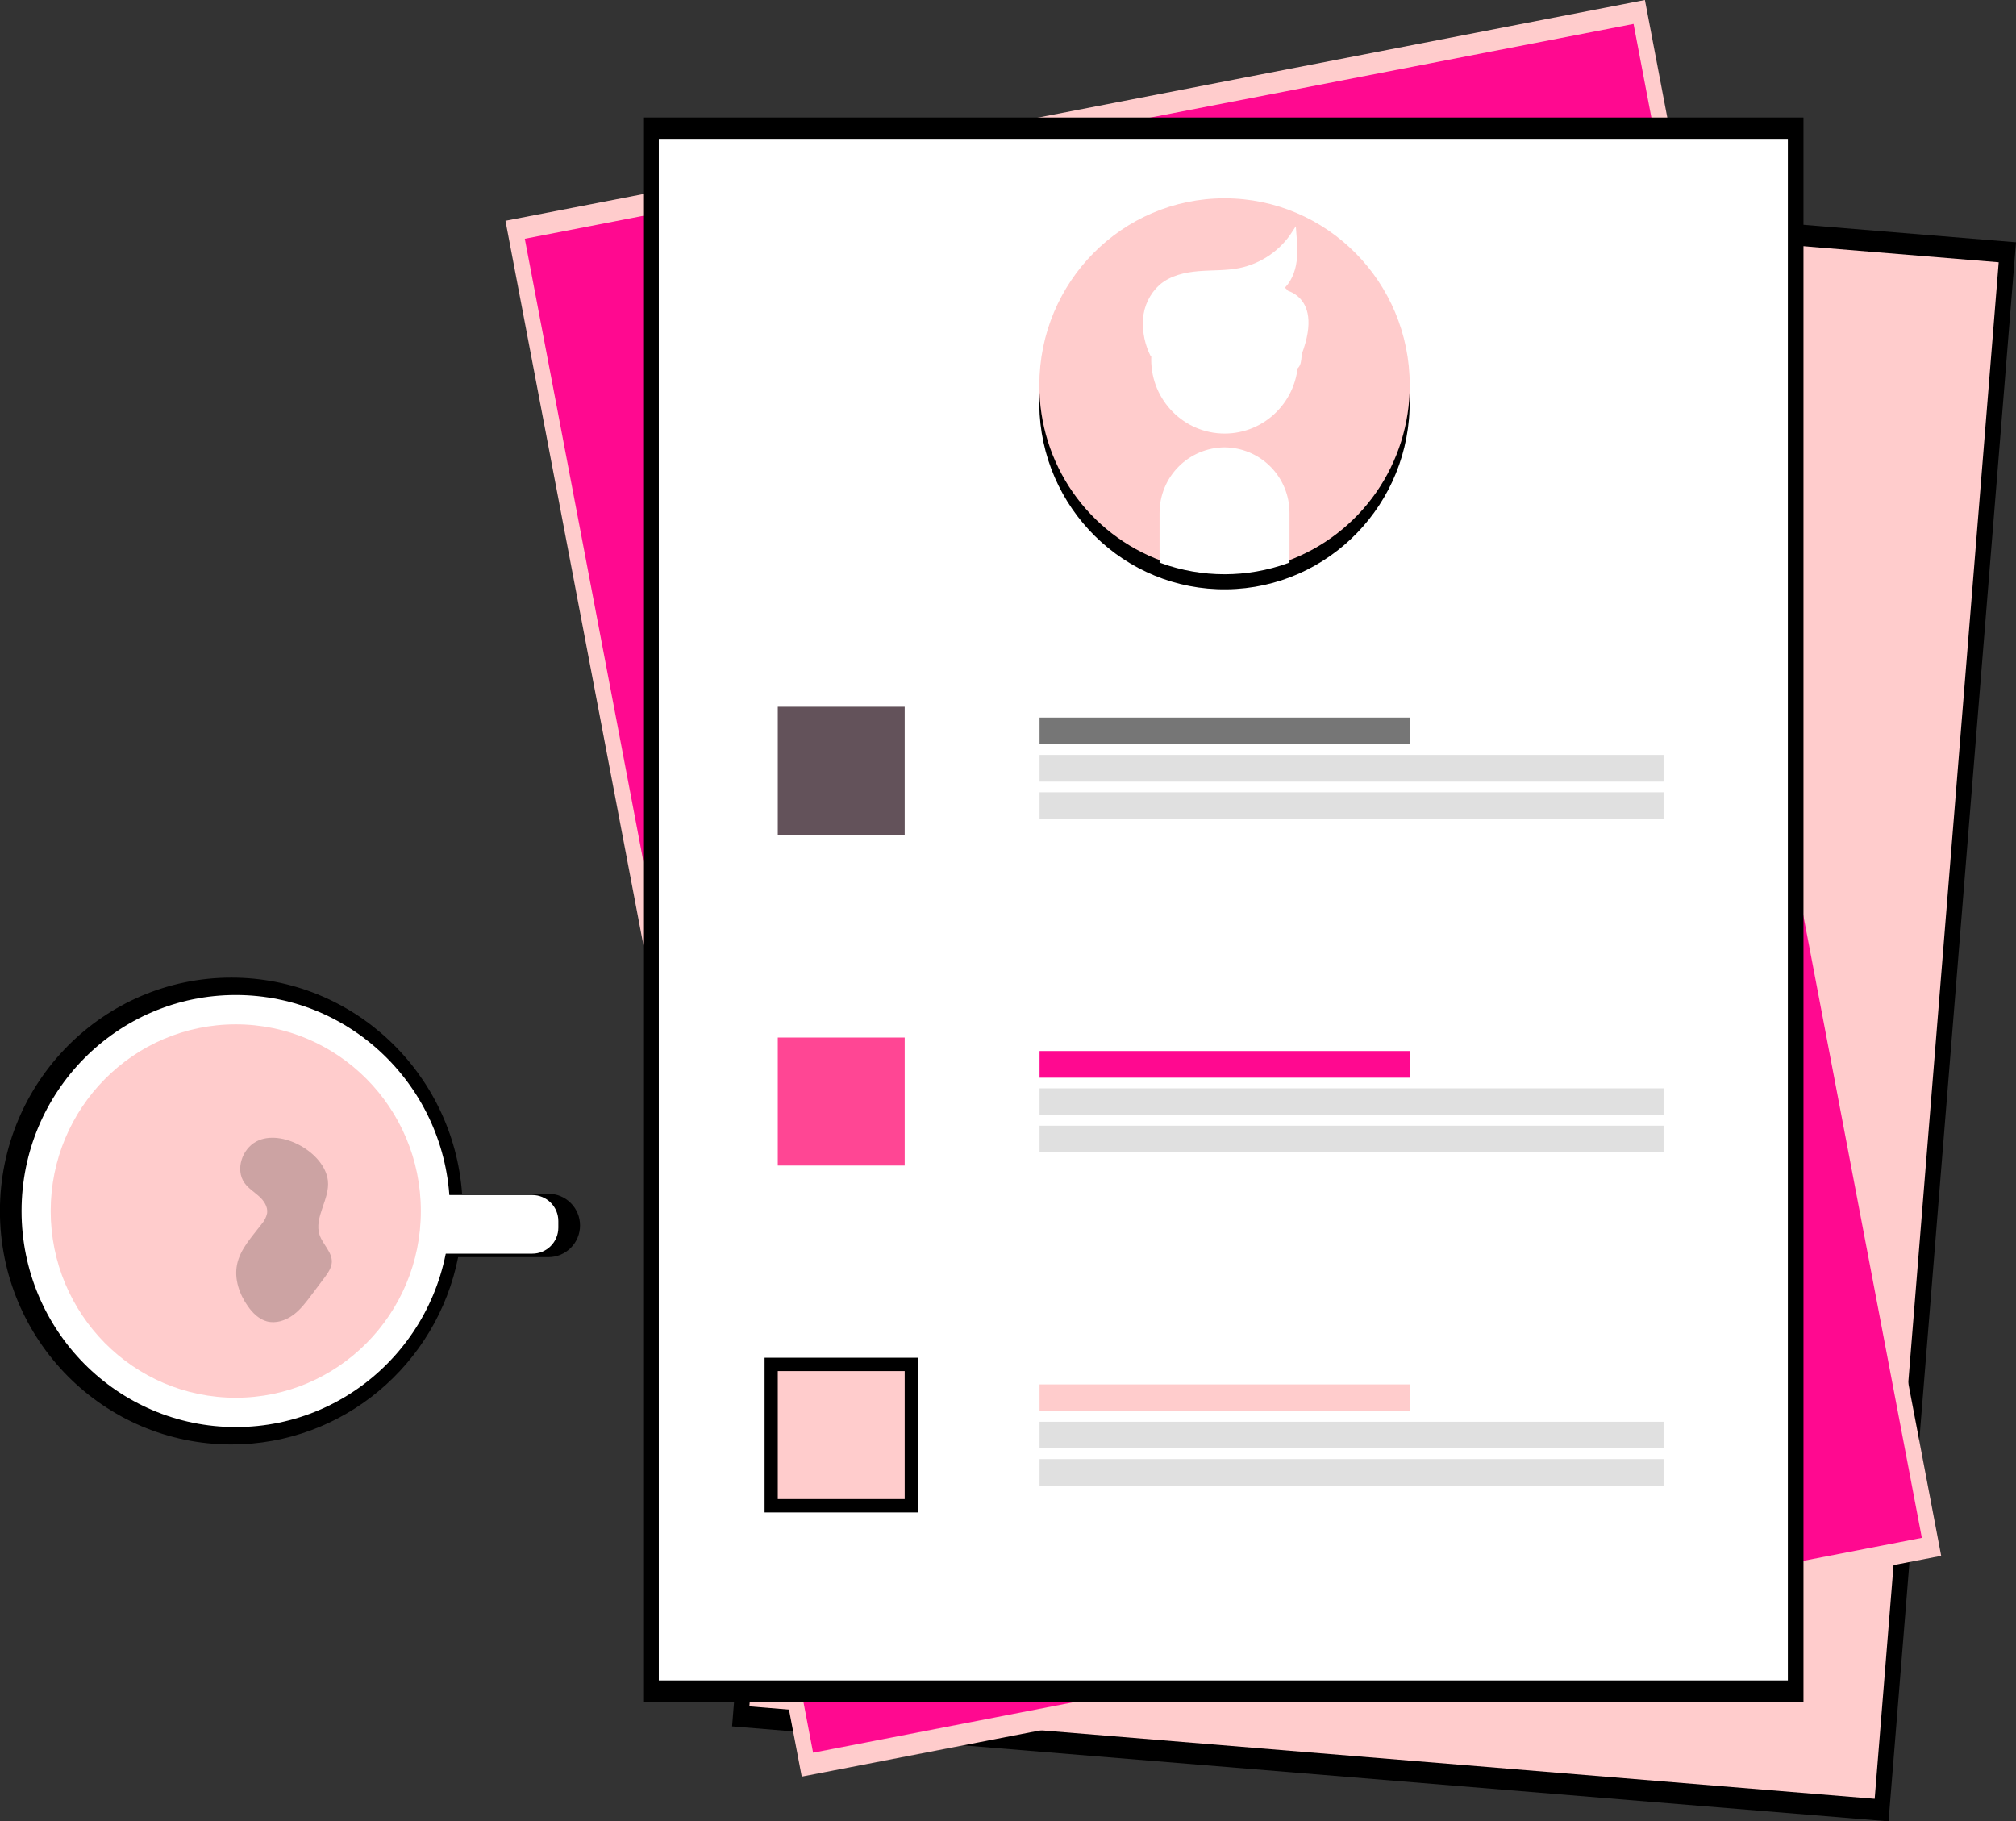<svg width="445" height="402" viewBox="0 0 445 402" fill="none" xmlns="http://www.w3.org/2000/svg">
          <rect x="0" y="0" width="445" height="402" fill="#333333" stroke="none"/>
          <g clipPath="url(#clip0)">
            <path d="M416.867 402L161.597 381.039L189.729 32.515L445 53.476L416.867 402Z" fill="url(#paint0_linear)" />
            <path d="M413.807 397.025L165.413 376.622L192.79 37.49L441.184 57.888L413.807 397.025Z" fill="#FFCCCC" />
            <path d="M428.488 343.397L176.972 392.128L111.572 48.731L363.088 0L428.488 343.397Z" fill="#FFCCCC" />
            <path d="M424.218 339.429L179.48 386.849L115.842 52.699L360.581 5.283L424.218 339.429Z" fill="#FF0990" />
            <path d="M398.088 25.937H141.973V375.614H398.088V25.937Z" fill="url(#paint1_linear)" />
            <path d="M394.641 30.646H145.424V370.9H394.641V30.646Z" fill="white" />
            <path d="M229.406 89.354C229.677 112.121 248.201 130.358 270.776 130.076C293.351 129.794 311.442 111.119 311.161 88.346C311.073 79.882 308.386 71.651 303.466 64.769C298.546 57.886 291.631 52.686 283.659 49.874L283.784 60.493C283.84 64.186 282.432 67.749 279.868 70.404C277.305 73.059 273.796 74.588 270.108 74.657C266.427 74.678 262.887 73.239 260.262 70.654C257.637 68.07 256.141 64.55 256.099 60.864L255.974 50.245C248.074 53.247 241.288 58.61 236.535 65.606C231.782 72.602 229.293 80.893 229.406 89.354Z" fill="url(#paint2_linear)" />
            <path d="M311.176 85.015C311.176 62.242 292.877 43.771 270.296 43.771C247.716 43.771 229.416 62.232 229.416 85.015C229.401 93.48 231.988 101.745 236.825 108.687C241.662 115.629 248.515 120.913 256.454 123.821V113.202C256.451 109.516 257.906 105.978 260.499 103.363C263.093 100.747 266.615 99.265 270.296 99.242C273.977 99.265 277.5 100.747 280.093 103.363C282.687 105.978 284.141 109.516 284.138 113.202V123.826C292.078 120.918 298.932 115.633 303.769 108.69C308.606 101.747 311.192 93.481 311.176 85.015Z" fill="#FFCCCC" />
            <path d="M270.322 95.196C279.001 95.196 286.036 88.099 286.036 79.345C286.036 70.591 279.001 63.495 270.322 63.495C261.644 63.495 254.608 70.591 254.608 79.345C254.608 88.099 261.644 95.196 270.322 95.196Z" fill="white" stroke="white" strokeMiterlimit="10" />
            <path d="M270.296 99.242C266.615 99.265 263.093 100.747 260.499 103.363C257.905 105.978 256.451 109.516 256.454 113.202V123.826C265.399 127.061 275.193 127.061 284.138 123.826V113.202C284.141 109.516 282.687 105.978 280.093 103.363C277.499 100.747 273.977 99.265 270.296 99.242Z" fill="white" stroke="white" strokeMiterlimit="10" />
            <path d="M254.473 78.468C253.211 76.004 252.633 73.245 252.799 70.481C252.978 67.709 254.227 65.115 256.282 63.25C258.57 61.282 261.673 60.587 264.67 60.347C267.668 60.107 270.708 60.253 273.659 59.663C276.102 59.161 278.42 58.177 280.479 56.768C282.538 55.359 284.296 53.553 285.65 51.456C285.838 53.779 286.025 56.155 285.582 58.431C285.139 60.707 283.971 62.973 282.001 64.174C284.388 63.062 284.128 65.672 283.612 67.233C284.795 68.674 287.668 68.914 287.814 70.778C287.96 72.642 287.934 74.568 287.214 76.286C286.495 78.004 287.266 81.037 285.421 81.167" fill="white" />
            <path d="M254.473 78.468C253.211 76.004 252.633 73.245 252.799 70.481C252.978 67.709 254.227 65.115 256.282 63.25C258.57 61.282 261.673 60.587 264.67 60.347C267.668 60.107 270.708 60.253 273.659 59.663C276.102 59.161 278.42 58.177 280.479 56.768C282.538 55.359 284.296 53.553 285.65 51.456C285.838 53.779 286.025 56.155 285.582 58.431C285.139 60.707 283.971 62.973 282.001 64.174C284.388 63.062 284.128 65.672 283.612 67.233C284.795 68.674 287.668 68.914 287.814 70.778C287.96 72.642 287.934 74.568 287.214 76.286C286.495 78.004 287.266 81.037 285.421 81.167" stroke="white" strokeMiterlimit="10" />
            <path d="M282.876 63.829C282.876 63.829 293.825 64.795 286.036 81.209L282.876 63.829Z" fill="white" />
            <path d="M202.623 299.673H168.771V333.817H202.623V299.673Z" fill="url(#paint3_linear)" />
            <path d="M199.698 302.617H171.685V330.872H199.698V302.617Z" fill="#FFCCCC" />
            <path d="M199.698 229H171.685V257.255H199.698V229Z" fill="#FF4694" />
            <path d="M199.698 156H171.685V184.255H199.698V156Z" fill="#63525A" />
            <path d="M311.176 158.388H229.468V164.277H311.176V158.388Z" fill="#767676" />
            <path d="M367.207 166.632H229.468V172.521H367.207V166.632Z" fill="#E0E0E0" />
            <path d="M367.207 174.87H229.468V180.759H367.207V174.87Z" fill="#E0E0E0" />
            <path d="M311.176 231.975H229.468V237.864H311.176V231.975Z" fill="#FF0990" />
            <path d="M367.207 240.213H229.468V246.102H367.207V240.213Z" fill="#E0E0E0" />
            <path d="M367.207 248.457H229.468V254.346H367.207V248.457Z" fill="#E0E0E0" />
            <path d="M311.176 305.557H229.468V311.446H311.176V305.557Z" fill="#FFCCCC" />
            <path d="M367.207 313.8H229.468V319.689H367.207V313.8Z" fill="#E0E0E0" />
            <path d="M367.207 322.044H229.468V327.933H367.207V322.044Z" fill="#E0E0E0" />
            <path d="M121.071 263.477H102C100.06 236.809 78.017 215.775 51.078 215.775C22.867 215.775 -0.016 238.84 -0.016 267.293C-0.016 295.747 22.851 318.812 51.078 318.812C75.832 318.812 96.468 301.061 101.129 277.469H121.05C122.903 277.469 124.68 276.732 125.99 275.42C127.301 274.108 128.037 272.328 128.037 270.473C128.037 268.617 127.301 266.838 125.99 265.526C124.68 264.214 122.903 263.477 121.05 263.477H121.071Z" fill="url(#paint4_linear)" />
            <path d="M52.038 219.612C25.928 219.612 4.76 240.96 4.76 267.293C4.76 293.627 25.928 314.975 52.038 314.975C78.147 314.975 99.315 293.627 99.315 267.293C99.315 240.96 78.147 219.612 52.038 219.612ZM52.038 307.916C29.796 307.916 11.767 289.732 11.767 267.299C11.767 244.865 29.796 226.681 52.038 226.681C74.279 226.681 92.308 244.855 92.308 267.304C92.308 289.753 74.279 307.911 52.038 307.911V307.916Z" fill="white" />
            <path d="M95.232 263.764H117.51C119.031 263.764 120.49 264.369 121.566 265.446C122.641 266.523 123.245 267.984 123.245 269.507V270.958C123.245 272.482 122.641 273.942 121.566 275.019C120.49 276.096 119.031 276.701 117.51 276.701H95.232V263.764Z" fill="white" />
            <path d="M52.043 308.501C74.606 308.501 92.897 290.052 92.897 267.293C92.897 244.535 74.606 226.086 52.043 226.086C29.48 226.086 11.188 244.535 11.188 267.293C11.188 290.052 29.48 308.501 52.043 308.501Z" fill="#FFCCCC" />
            <path opacity="0.2" d="M56.604 251.929C53.419 253.599 51.881 258.194 53.998 261.128C54.842 262.292 56.083 263.065 57.162 264.025C58.241 264.986 59.154 266.328 58.966 267.758C58.782 268.63 58.378 269.441 57.793 270.113C55.65 272.953 53.007 275.652 52.313 279.15C51.688 282.324 52.835 285.644 54.701 288.281C55.744 289.779 57.147 291.168 58.914 291.648C60.869 292.17 62.986 291.481 64.649 290.286C66.312 289.09 67.537 287.44 68.757 285.817L71.599 282.037C72.376 280.993 73.163 279.881 73.246 278.586C73.345 276.362 71.265 274.696 70.556 272.593C69.242 268.687 72.866 264.652 72.381 260.553C71.635 254.362 62.094 249.031 56.604 251.929Z" fill="black" />
          </g>
          <defs>
            <linearGradient id="paint0_linear" x1="289.164" y1="391.555" x2="317.561" y2="42.904" gradientUnits="userSpaceOnUse">
              <stop stopColor="#808080" stopOpacity="0.25" />
              <stop offset="0.54" stopColor="#808080" stopOpacity="0.12" />
              <stop offset="1" stopColor="#808080" stopOpacity="0.1" />
            </linearGradient>
            <linearGradient id="paint1_linear" x1="132792" y1="251605" x2="132792" y2="17397.9" gradientUnits="userSpaceOnUse">
              <stop stopColor="#808080" stopOpacity="0.25" />
              <stop offset="0.54" stopColor="#808080" stopOpacity="0.12" />
              <stop offset="1" stopColor="#808080" stopOpacity="0.1" />
            </linearGradient>
            <linearGradient id="paint2_linear" x1="272.888" y1="129.41" x2="268.71" y2="48.929" gradientUnits="userSpaceOnUse">
              <stop stopOpacity="0.12" />
              <stop offset="0.55" stopOpacity="0.09" />
              <stop offset="1" stopOpacity="0.02" />
            </linearGradient>
            <linearGradient id="paint3_linear" x1="12225.9" y1="22131.3" x2="12225.9" y2="19898.3" gradientUnits="userSpaceOnUse">
              <stop stopColor="#808080" stopOpacity="0.25" />
              <stop offset="0.54" stopColor="#808080" stopOpacity="0.12" />
              <stop offset="1" stopColor="#808080" stopOpacity="0.1" />
            </linearGradient>
            <linearGradient id="paint4_linear" x1="37903.4" y1="69833.9" x2="37903.4" y2="49498.5" gradientUnits="userSpaceOnUse">
              <stop stopColor="#808080" stopOpacity="0.25" />
              <stop offset="0.54" stopColor="#808080" stopOpacity="0.12" />
              <stop offset="1" stopColor="#808080" stopOpacity="0.1" />
            </linearGradient>
            <clipPath id="clip0">
              <rect width="445" height="402" fill="white" />
            </clipPath>
          </defs>
        </svg>